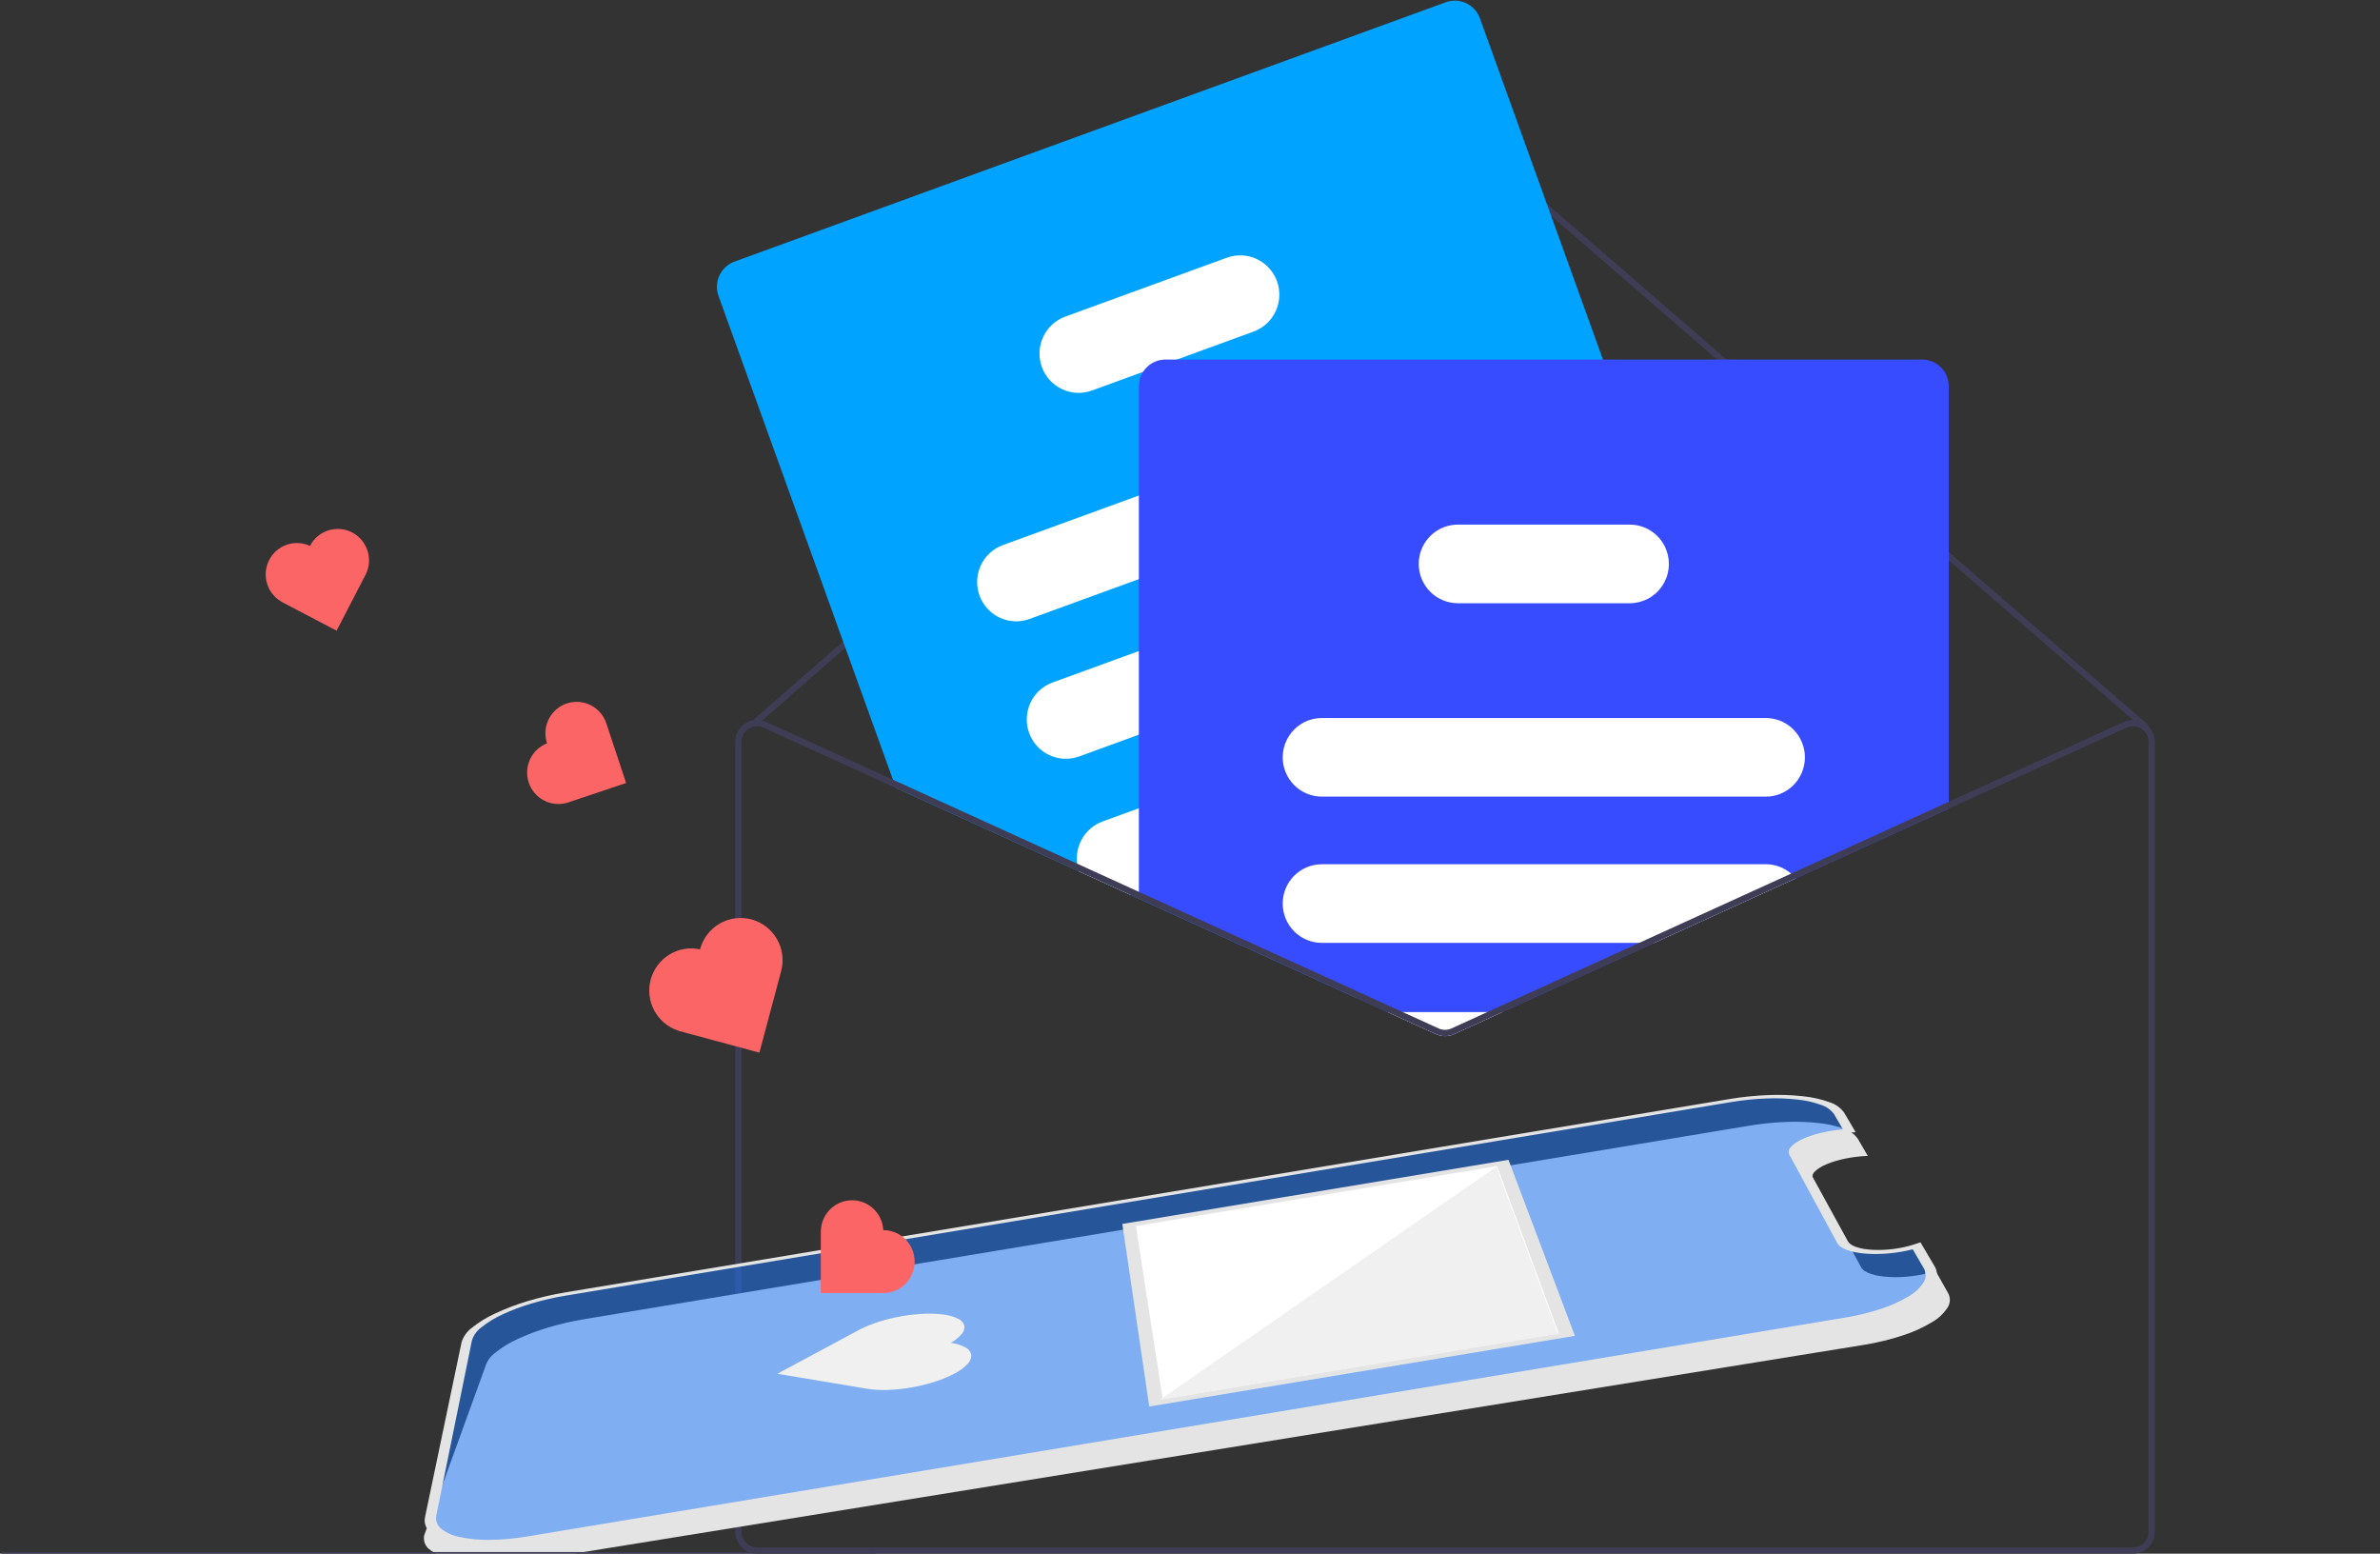 <svg width="262" height="171" viewBox="0 0 262 171" fill="none" xmlns="http://www.w3.org/2000/svg">
<rect x="0" y="0" width="262" height="171" fill="#333333" stroke="none"/>
<g clip-path="url(#clip0_1_454)">
<path d="M236.527 79.963C236.53 80.05 236.5 80.134 236.444 80.199C236.385 80.269 236.3 80.312 236.209 80.319C236.118 80.326 236.028 80.296 235.959 80.237L234.805 79.237L215.198 62.254L160.203 14.613C159.889 14.343 159.49 14.195 159.077 14.195C158.664 14.196 158.265 14.345 157.952 14.616L83.893 79.306L83.225 79.887C83.2 79.91 83.171 79.929 83.139 79.943C83.084 79.967 83.023 79.977 82.964 79.97C82.878 79.961 82.798 79.921 82.74 79.856C82.71 79.822 82.687 79.782 82.672 79.74C82.658 79.697 82.652 79.651 82.655 79.606C82.657 79.56 82.669 79.516 82.689 79.475C82.709 79.434 82.737 79.398 82.771 79.368L82.864 79.285L157.501 14.094C157.939 13.715 158.498 13.506 159.076 13.505C159.654 13.504 160.214 13.71 160.654 14.087L215.666 61.741L236.406 79.711C236.442 79.742 236.472 79.781 236.493 79.825C236.513 79.868 236.525 79.915 236.527 79.963Z" fill="#3F3D56"/>
<path d="M194.713 90.184L193.807 87.678L190.688 79.026L183.969 60.395L176.458 39.57L162.912 2.008C162.646 1.275 162.102 0.679 161.4 0.349C160.697 0.018 159.893 -0.018 159.163 0.246L80.847 28.796C80.118 29.063 79.524 29.61 79.196 30.317C78.867 31.023 78.831 31.832 79.094 32.565L98.299 85.816L98.626 86.726L118.785 95.912L124.451 98.494L125.37 98.912L149.36 109.846L150.289 109.507L166.024 103.772L189.759 95.119L192.957 93.953C193.686 93.686 194.28 93.139 194.609 92.433C194.938 91.727 194.975 90.918 194.713 90.184Z" fill="#00A3FF"/>
<path d="M161.872 45.828C161.482 44.75 160.682 43.871 159.648 43.385C158.614 42.899 157.431 42.846 156.358 43.235L125.37 54.535L110.406 59.99C109.874 60.183 109.386 60.48 108.968 60.863C108.551 61.246 108.212 61.709 107.972 62.223C107.733 62.738 107.596 63.295 107.57 63.863C107.545 64.431 107.631 64.998 107.824 65.533C108.016 66.067 108.312 66.558 108.693 66.977C109.075 67.397 109.535 67.737 110.047 67.977C110.559 68.218 111.114 68.355 111.679 68.38C112.243 68.405 112.808 68.318 113.339 68.123L125.37 63.738L159.294 51.372C160.366 50.979 161.24 50.175 161.723 49.136C162.207 48.096 162.26 46.907 161.872 45.828Z" fill="white"/>
<path d="M167.329 60.959C166.938 59.881 166.138 59.003 165.104 58.517C164.07 58.031 162.887 57.977 161.814 58.367L156.564 60.281L125.37 71.654L115.862 75.118C114.79 75.51 113.916 76.314 113.433 77.353C112.95 78.392 112.897 79.581 113.286 80.659C113.675 81.738 114.473 82.617 115.506 83.104C116.539 83.59 117.722 83.645 118.795 83.255L125.37 80.856L164.75 66.5C164.84 66.469 164.926 66.431 165.012 66.393C166.012 65.952 166.807 65.145 167.238 64.136C167.668 63.127 167.7 61.991 167.329 60.959Z" fill="white"/>
<path d="M172.843 76.25C172.453 75.172 171.654 74.294 170.621 73.808C169.588 73.322 168.405 73.268 167.332 73.657L152.609 79.025L141.211 83.182L125.37 88.955L121.377 90.412C120.454 90.75 119.674 91.395 119.165 92.239C118.656 93.084 118.449 94.078 118.578 95.057C118.618 95.348 118.687 95.635 118.785 95.912L124.451 98.494L125.37 98.158H125.377L154.124 87.678L170.265 81.794C171.338 81.402 172.212 80.598 172.695 79.559C173.179 78.519 173.232 77.329 172.843 76.25H172.843Z" fill="white"/>
<path d="M140.578 30.952C140.187 29.874 139.388 28.996 138.354 28.51C137.32 28.024 136.137 27.97 135.064 28.36L117.267 34.846C116.194 35.238 115.321 36.041 114.838 37.081C114.355 38.12 114.302 39.309 114.69 40.387C115.079 41.466 115.878 42.345 116.911 42.831C117.944 43.318 119.126 43.373 120.199 42.983L125.831 40.93L129.559 39.57L138 36.493C139.072 36.101 139.945 35.298 140.429 34.259C140.912 33.22 140.966 32.031 140.578 30.952Z" fill="white"/>
<path d="M211.601 39.57H128.296C127.804 39.571 127.321 39.696 126.89 39.933C126.46 40.171 126.095 40.514 125.831 40.93C125.529 41.402 125.369 41.951 125.37 42.512V98.912L149.36 109.846L152.74 111.386L158.079 113.819C158.392 113.961 158.731 114.034 159.074 114.034C159.417 114.034 159.756 113.961 160.069 113.819L165.408 111.386L182.117 103.772L197.69 96.673L214.527 89.004V42.512C214.526 41.732 214.218 40.984 213.669 40.432C213.12 39.881 212.376 39.571 211.601 39.57Z" fill="#384CFF"/>
<path d="M194.389 79.025H145.508C144.396 79.026 143.328 79.459 142.527 80.234C141.726 81.009 141.255 82.066 141.211 83.182C141.206 83.239 141.203 83.295 141.205 83.352C141.206 84.499 141.66 85.598 142.467 86.409C143.273 87.22 144.367 87.676 145.508 87.678H194.389C195.53 87.678 196.624 87.222 197.431 86.411C198.238 85.6 198.692 84.499 198.692 83.352C198.692 82.204 198.238 81.104 197.431 80.293C196.624 79.481 195.53 79.025 194.389 79.025Z" fill="white"/>
<path d="M197.174 96.151C196.398 95.483 195.41 95.117 194.389 95.119H145.508C144.366 95.119 143.272 95.575 142.465 96.386C141.658 97.198 141.205 98.298 141.205 99.445C141.205 100.593 141.658 101.693 142.465 102.505C143.272 103.316 144.366 103.772 145.508 103.772H182.117L197.69 96.673C197.533 96.485 197.36 96.31 197.174 96.151Z" fill="white"/>
<path d="M152.74 111.386L158.079 113.819C158.392 113.961 158.731 114.034 159.074 114.034C159.417 114.034 159.756 113.961 160.069 113.819L165.408 111.386H152.74Z" fill="white"/>
<path d="M183.456 60.582C183.153 59.749 182.603 59.03 181.88 58.522C181.157 58.013 180.297 57.741 179.415 57.74H160.482C159.655 57.741 158.846 57.981 158.152 58.431C157.457 58.882 156.906 59.524 156.564 60.281C156.309 60.841 156.178 61.45 156.179 62.067C156.18 63.214 156.634 64.313 157.441 65.124C158.247 65.935 159.341 66.391 160.482 66.393H179.415C180.107 66.393 180.789 66.225 181.403 65.903C182.017 65.582 182.544 65.116 182.941 64.546C183.338 63.976 183.592 63.317 183.681 62.627C183.771 61.937 183.694 61.236 183.456 60.582Z" fill="white"/>
<path d="M180.447 103.772L163.738 111.386L159.783 113.189C159.56 113.29 159.318 113.342 159.074 113.342C158.829 113.342 158.588 113.29 158.365 113.189L154.41 111.386H152.74L158.079 113.819C158.392 113.961 158.731 114.034 159.074 114.034C159.417 114.034 159.756 113.961 160.069 113.819L165.408 111.386L182.117 103.772H180.447ZM180.447 103.772L163.738 111.386L159.783 113.189C159.56 113.29 159.318 113.342 159.074 113.342C158.829 113.342 158.588 113.29 158.365 113.189L154.41 111.386H152.74L158.079 113.819C158.392 113.961 158.731 114.034 159.074 114.034C159.417 114.034 159.756 113.961 160.069 113.819L165.408 111.386L182.117 103.772H180.447ZM180.447 103.772L163.738 111.386L159.783 113.189C159.56 113.29 159.318 113.342 159.074 113.342C158.829 113.342 158.588 113.29 158.365 113.189L154.41 111.386H152.74L158.079 113.819C158.392 113.961 158.731 114.034 159.074 114.034C159.417 114.034 159.756 113.961 160.069 113.819L165.408 111.386L182.117 103.772H180.447ZM236.527 79.963C236.4 79.836 236.26 79.723 236.11 79.624C235.772 79.404 235.384 79.273 234.982 79.243C234.58 79.213 234.177 79.286 233.811 79.455L197.174 96.151L180.447 103.772L163.738 111.386L159.783 113.189C159.56 113.29 159.318 113.342 159.074 113.342C158.829 113.342 158.588 113.29 158.365 113.189L154.41 111.386L150.289 109.507L125.377 98.158L125.37 98.154L118.578 95.057L98.299 85.816L84.337 79.455C84.195 79.389 84.046 79.339 83.893 79.306C83.556 79.221 83.204 79.214 82.864 79.285C82.319 79.397 81.83 79.695 81.478 80.127C81.126 80.559 80.934 81.101 80.933 81.659V168.575C80.933 169.218 81.187 169.834 81.639 170.288C82.091 170.742 82.703 170.997 83.342 170.998H234.805C235.444 170.997 236.057 170.742 236.509 170.288C236.96 169.834 237.214 169.218 237.215 168.575V81.659C237.216 81.025 236.969 80.416 236.527 79.963V79.963ZM236.527 168.575C236.526 169.034 236.345 169.474 236.022 169.799C235.7 170.123 235.262 170.306 234.805 170.306H83.342C82.886 170.306 82.448 170.123 82.125 169.799C81.803 169.474 81.621 169.034 81.621 168.575V81.659C81.621 81.37 81.693 81.086 81.831 80.832C81.969 80.578 82.168 80.362 82.409 80.206C82.579 80.096 82.767 80.017 82.963 79.97C83.022 79.958 83.08 79.949 83.139 79.943C83.206 79.933 83.274 79.928 83.342 79.929C83.587 79.929 83.829 79.982 84.051 80.085L98.626 86.726L118.785 95.912L124.451 98.494L125.37 98.912L149.36 109.846L152.74 111.386L158.079 113.819C158.392 113.961 158.731 114.034 159.074 114.034C159.417 114.034 159.756 113.961 160.069 113.819L165.408 111.386L182.117 103.772L197.69 96.673L234.096 80.085C234.358 79.965 234.646 79.914 234.933 79.935C235.219 79.956 235.496 80.049 235.738 80.206C235.766 80.222 235.792 80.241 235.817 80.261C235.845 80.279 235.87 80.3 235.893 80.323C236.091 80.484 236.251 80.688 236.361 80.919C236.47 81.15 236.527 81.403 236.527 81.659L236.527 168.575ZM180.447 103.772L163.738 111.386L159.783 113.189C159.56 113.29 159.318 113.342 159.074 113.342C158.829 113.342 158.588 113.29 158.365 113.189L154.41 111.386H152.74L158.079 113.819C158.392 113.961 158.731 114.034 159.074 114.034C159.417 114.034 159.756 113.961 160.069 113.819L165.408 111.386L182.117 103.772H180.447ZM180.447 103.772L163.738 111.386L159.783 113.189C159.56 113.29 159.318 113.342 159.074 113.342C158.829 113.342 158.588 113.29 158.365 113.189L154.41 111.386H152.74L158.079 113.819C158.392 113.961 158.731 114.034 159.074 114.034C159.417 114.034 159.756 113.961 160.069 113.819L165.408 111.386L182.117 103.772H180.447ZM124.451 98.494L125.37 98.912V98.158L124.451 98.494ZM180.447 103.772L163.738 111.386L159.783 113.189C159.56 113.29 159.318 113.342 159.074 113.342C158.829 113.342 158.588 113.29 158.365 113.189L154.41 111.386H152.74L158.079 113.819C158.392 113.961 158.731 114.034 159.074 114.034C159.417 114.034 159.756 113.961 160.069 113.819L165.408 111.386L182.117 103.772H180.447Z" fill="#3F3D56"/>
<path d="M34.13 60.074L34.126 60.082C33.324 59.711 32.411 59.664 31.576 59.951C30.74 60.238 30.047 60.837 29.639 61.624C29.231 62.411 29.14 63.325 29.384 64.178C29.629 65.031 30.19 65.757 30.952 66.205L30.948 66.213L37.053 69.412L40.235 63.273C40.657 62.459 40.739 61.511 40.465 60.636C40.191 59.76 39.582 59.03 38.773 58.606C37.963 58.182 37.02 58.099 36.149 58.374C35.278 58.649 34.552 59.261 34.13 60.074Z" fill="#FC6565"/>
<path d="M77.067 104.474L77.064 104.486C75.906 104.233 74.696 104.439 73.684 105.059C72.673 105.679 71.937 106.667 71.63 107.818C71.323 108.968 71.468 110.193 72.035 111.239C72.602 112.285 73.548 113.072 74.676 113.436L74.673 113.448L83.598 115.855L85.992 106.881C86.15 106.292 86.19 105.678 86.111 105.073C86.032 104.468 85.835 103.885 85.532 103.356C84.919 102.289 83.91 101.51 82.727 101.191C81.543 100.872 80.282 101.038 79.221 101.654C78.159 102.27 77.384 103.284 77.067 104.474V104.474Z" fill="#FC6565"/>
<path d="M214.431 142.276L211.529 137.12C211.147 137.244 212.259 140.13 211.852 140.218C211.43 140.31 211.003 140.384 210.574 140.439C210.138 140.496 209.703 140.534 209.275 140.553C208.842 140.571 208.418 140.57 208.008 140.549C207.627 140.531 207.248 140.491 206.872 140.429C206.56 140.379 206.251 140.303 205.951 140.204C205.714 140.128 205.488 140.022 205.278 139.888C205.119 139.79 204.985 139.654 204.889 139.492L199.592 129.783C199.526 129.644 199.509 129.487 199.542 129.337C199.575 129.187 199.658 129.052 199.776 128.954C199.93 128.791 200.105 128.65 200.296 128.534C200.546 128.379 200.807 128.245 201.078 128.133C201.401 127.997 201.731 127.88 202.067 127.782C202.431 127.675 202.806 127.582 203.188 127.505C203.585 127.426 203.986 127.362 204.386 127.314C204.799 127.265 205.211 127.233 205.616 127.218L204.503 125.314C204.127 124.796 203.595 124.415 202.986 124.228C202.098 123.907 201.174 123.698 200.235 123.605C199.041 123.474 197.839 123.432 196.639 123.481C195.274 123.531 193.913 123.669 192.566 123.894L64.278 145.195C62.93 145.418 61.598 145.727 60.29 146.121C59.138 146.463 58.014 146.891 56.925 147.401C56.066 147.792 55.258 148.289 54.519 148.88C54.002 149.254 53.62 149.787 53.429 150.399L46.697 168.978C46.638 169.259 46.657 169.55 46.753 169.82C46.85 170.09 47.019 170.327 47.242 170.506C47.873 171.003 48.614 171.34 49.402 171.486C50.431 171.72 54.684 171.394 55.935 171.384C57.369 171.373 59.277 171.634 60.755 171.384L205.217 148.011C206.673 147.776 208.107 147.426 209.508 146.962C210.613 146.606 211.675 146.124 212.672 145.525C213.372 145.132 213.966 144.574 214.404 143.899C214.558 143.657 214.643 143.378 214.647 143.091C214.652 142.805 214.577 142.522 214.431 142.276Z" fill="#E4E4E4"/>
<path d="M212.365 139.508L210.974 137.129C210.591 137.254 210.193 137.361 209.786 137.45C209.365 137.541 208.937 137.615 208.509 137.671C208.073 137.727 207.638 137.765 207.209 137.784C206.777 137.803 206.352 137.801 205.942 137.78C205.562 137.762 205.183 137.722 204.807 137.66C204.494 137.61 204.186 137.535 203.885 137.435C203.649 137.359 203.423 137.253 203.213 137.119C203.053 137.021 202.92 136.885 202.824 136.723L197.526 127.014C197.461 126.875 197.443 126.718 197.477 126.568C197.51 126.418 197.592 126.283 197.71 126.186C197.864 126.023 198.04 125.881 198.231 125.765C198.48 125.61 198.742 125.476 199.012 125.364C199.335 125.228 199.665 125.111 200.001 125.013C200.366 124.906 200.741 124.813 201.123 124.737C201.519 124.657 201.92 124.593 202.321 124.546C202.734 124.496 203.145 124.464 203.551 124.449L202.438 122.545C202.062 122.027 201.53 121.646 200.92 121.459C200.032 121.138 199.108 120.929 198.169 120.836C196.975 120.705 195.773 120.663 194.573 120.712C193.208 120.762 191.848 120.9 190.501 121.125L62.212 142.427C60.865 142.649 59.533 142.958 58.224 143.352C57.073 143.694 55.948 144.122 54.86 144.632C54 145.024 53.192 145.52 52.454 146.111C51.937 146.486 51.554 147.018 51.364 147.63L47.386 166.902C47.326 167.182 47.346 167.474 47.442 167.743C47.538 168.013 47.707 168.251 47.931 168.429C48.561 168.927 49.303 169.263 50.091 169.409C51.226 169.654 52.385 169.767 53.545 169.748C55.02 169.733 56.491 169.602 57.944 169.353L203.152 145.242C204.607 145.007 206.042 144.657 207.442 144.194C208.548 143.837 209.609 143.355 210.606 142.756C211.306 142.363 211.901 141.805 212.339 141.13C212.493 140.889 212.577 140.609 212.582 140.322C212.586 140.036 212.512 139.754 212.365 139.508Z" fill="#1C78FF" fill-opacity="0.5"/>
<path d="M46.783 167.002L50.812 147.722C51.016 147.077 51.421 146.515 51.967 146.12C52.747 145.498 53.6 144.975 54.507 144.562C55.654 144.025 56.839 143.574 58.052 143.213C59.43 142.799 60.833 142.473 62.252 142.238L190.422 120.956C191.841 120.72 193.273 120.575 194.71 120.522C195.974 120.472 197.24 120.515 198.498 120.654C199.488 120.752 200.463 120.971 201.4 121.308C202.043 121.506 202.606 121.907 203.006 122.451L204.279 124.615L203.44 124.645C203.081 124.659 202.716 124.688 202.35 124.731C201.994 124.774 201.638 124.83 201.286 124.901C200.948 124.969 200.615 125.051 200.293 125.146C199.995 125.234 199.702 125.338 199.416 125.458C199.177 125.558 198.946 125.676 198.725 125.813C198.556 125.917 198.401 126.042 198.265 126.187C198.161 126.274 198.089 126.393 198.059 126.526C198.03 126.659 198.046 126.798 198.104 126.921L203.43 136.625C203.516 136.768 203.634 136.888 203.775 136.976C203.962 137.094 204.163 137.189 204.373 137.257C204.639 137.344 204.913 137.411 205.19 137.455C205.523 137.508 205.859 137.542 206.195 137.557C206.558 137.575 206.934 137.575 207.316 137.558C207.696 137.542 208.082 137.508 208.468 137.458C208.846 137.41 209.224 137.345 209.596 137.264C209.957 137.186 210.31 137.091 210.648 136.981L211.414 136.731L212.99 139.404C213.144 139.663 213.222 139.961 213.217 140.263C213.212 140.565 213.123 140.86 212.961 141.114C212.499 141.826 211.873 142.415 211.135 142.83C210.085 143.462 208.966 143.971 207.801 144.347C206.324 144.836 204.811 145.207 203.276 145.455L57.916 169.592C56.383 169.853 54.831 169.991 53.277 170.005C52.053 170.026 50.831 169.906 49.634 169.647C48.803 169.493 48.021 169.138 47.357 168.612C47.122 168.424 46.944 168.174 46.842 167.889C46.741 167.605 46.721 167.297 46.783 167.002ZM201.907 122.633C201.552 122.144 201.048 121.784 200.472 121.606C199.633 121.303 198.759 121.105 197.871 121.016C196.742 120.892 195.605 120.852 194.47 120.898C193.179 120.945 191.892 121.075 190.617 121.287L62.209 142.609C60.934 142.82 59.674 143.113 58.437 143.485C57.347 143.809 56.283 144.214 55.254 144.697C54.442 145.068 53.679 145.538 52.982 146.096C52.494 146.451 52.133 146.954 51.953 147.532L48.029 166.795C47.974 167.06 47.994 167.336 48.087 167.59C48.179 167.845 48.339 168.069 48.551 168.237C49.149 168.706 49.85 169.023 50.596 169.161C51.669 169.392 52.765 169.498 53.862 169.48C55.254 169.467 56.642 169.343 58.015 169.109L203.072 145.023C204.446 144.801 205.801 144.469 207.123 144.032C208.167 143.695 209.17 143.239 210.112 142.674C210.774 142.303 211.338 141.775 211.754 141.138C211.9 140.91 211.981 140.646 211.986 140.375C211.992 140.104 211.923 139.837 211.786 139.604L210.562 137.499C210.138 137.608 209.705 137.701 209.267 137.775C208.821 137.85 208.373 137.909 207.927 137.949C207.479 137.99 207.034 138.012 206.598 138.017C206.163 138.021 205.739 138.006 205.33 137.973C204.954 137.943 204.579 137.891 204.208 137.818C203.9 137.758 203.597 137.674 203.302 137.566C203.069 137.483 202.847 137.369 202.641 137.23C202.483 137.124 202.351 136.983 202.255 136.819L196.987 127.104C196.919 126.965 196.896 126.808 196.922 126.655C196.949 126.502 197.022 126.362 197.133 126.254C197.273 126.086 197.436 125.939 197.617 125.817C197.851 125.656 198.097 125.515 198.355 125.395C198.664 125.25 198.982 125.123 199.305 125.014C199.66 124.895 200.028 124.789 200.404 124.698C200.8 124.602 201.203 124.521 201.609 124.455C202.031 124.387 202.455 124.334 202.876 124.297L201.907 122.633Z" fill="#E4E4E4"/>
<path d="M165.447 127.989L172.503 146.878L127.273 154.388L124.312 134.819L165.447 127.989Z" fill="white"/>
<path d="M126.513 154.803L123.55 134.707L166.061 127.648L173.373 147.023L126.513 154.803ZM125.047 134.936L127.996 153.979L171.602 146.739L164.802 128.335L125.047 134.936Z" fill="#E4E4E4"/>
<path d="M171.492 146.795L164.715 128.421L127.675 154.071L171.492 146.795Z" fill="#F0F0F0"/>
<path d="M104.679 147.794L104.666 147.792C105.13 147.54 105.542 147.203 105.884 146.8C105.995 146.679 106.077 146.535 106.124 146.377C106.171 146.22 106.183 146.054 106.158 145.892C106.108 145.731 106.025 145.582 105.914 145.456C105.803 145.33 105.666 145.229 105.513 145.16C105.03 144.917 104.509 144.76 103.973 144.695C103.247 144.593 102.513 144.559 101.781 144.591C100.965 144.623 100.152 144.709 99.347 144.848C98.531 144.986 97.725 145.176 96.933 145.416C96.202 145.635 95.491 145.913 94.806 146.25L94.795 146.246L85.568 151.199L95.474 152.85C96.245 152.968 97.026 153.01 97.805 152.974C98.681 152.94 99.554 152.845 100.417 152.689C101.285 152.535 102.143 152.322 102.983 152.05C103.742 151.81 104.477 151.498 105.178 151.119C105.697 150.851 106.165 150.494 106.561 150.064C106.687 149.937 106.784 149.784 106.846 149.615C106.907 149.447 106.932 149.267 106.917 149.088C106.877 148.917 106.799 148.757 106.688 148.62C106.578 148.483 106.439 148.373 106.281 148.297C105.782 148.034 105.239 147.863 104.679 147.794Z" fill="#F0F0F0"/>
<path d="M97.243 135.389H97.235C97.192 134.503 96.811 133.667 96.172 133.055C95.533 132.443 94.684 132.101 93.801 132.101C92.918 132.101 92.07 132.443 91.43 133.055C90.791 133.667 90.41 134.503 90.368 135.389H90.359V142.311H97.243C98.156 142.311 99.032 141.947 99.678 141.298C100.323 140.648 100.686 139.768 100.686 138.85C100.686 137.932 100.323 137.052 99.678 136.403C99.032 135.754 98.156 135.389 97.243 135.389Z" fill="#FC6565"/>
<path d="M60.217 81.802L60.22 81.81C59.397 82.132 58.729 82.759 58.353 83.562C57.978 84.366 57.925 85.283 58.204 86.125C58.483 86.967 59.074 87.669 59.854 88.085C60.633 88.501 61.542 88.599 62.392 88.36L62.395 88.368L68.926 86.178L66.748 79.612C66.605 79.18 66.379 78.782 66.083 78.438C65.787 78.095 65.426 77.814 65.021 77.61C64.617 77.407 64.177 77.286 63.726 77.254C63.275 77.221 62.822 77.279 62.393 77.423C61.964 77.567 61.568 77.794 61.226 78.092C60.885 78.39 60.605 78.752 60.403 79.159C60.201 79.566 60.08 80.008 60.048 80.462C60.016 80.915 60.074 81.371 60.217 81.802Z" fill="#FC6565"/>
<path d="M96.054 171.64H-68.247C-68.356 171.64 -68.46 171.597 -68.536 171.519C-68.613 171.442 -68.656 171.337 -68.656 171.228C-68.656 171.119 -68.613 171.015 -68.536 170.937C-68.46 170.86 -68.356 170.816 -68.247 170.816H96.054C96.163 170.816 96.266 170.86 96.343 170.937C96.42 171.015 96.463 171.119 96.463 171.228C96.463 171.337 96.42 171.442 96.343 171.519C96.266 171.597 96.163 171.64 96.054 171.64Z" fill="#3F3D56"/>
</g>
<defs>
<clipPath id="clip0_1_454">
<rect width="261.809" height="170.929" fill="white" transform="translate(0.191 0.07)"/>
</clipPath>
</defs>
</svg>
